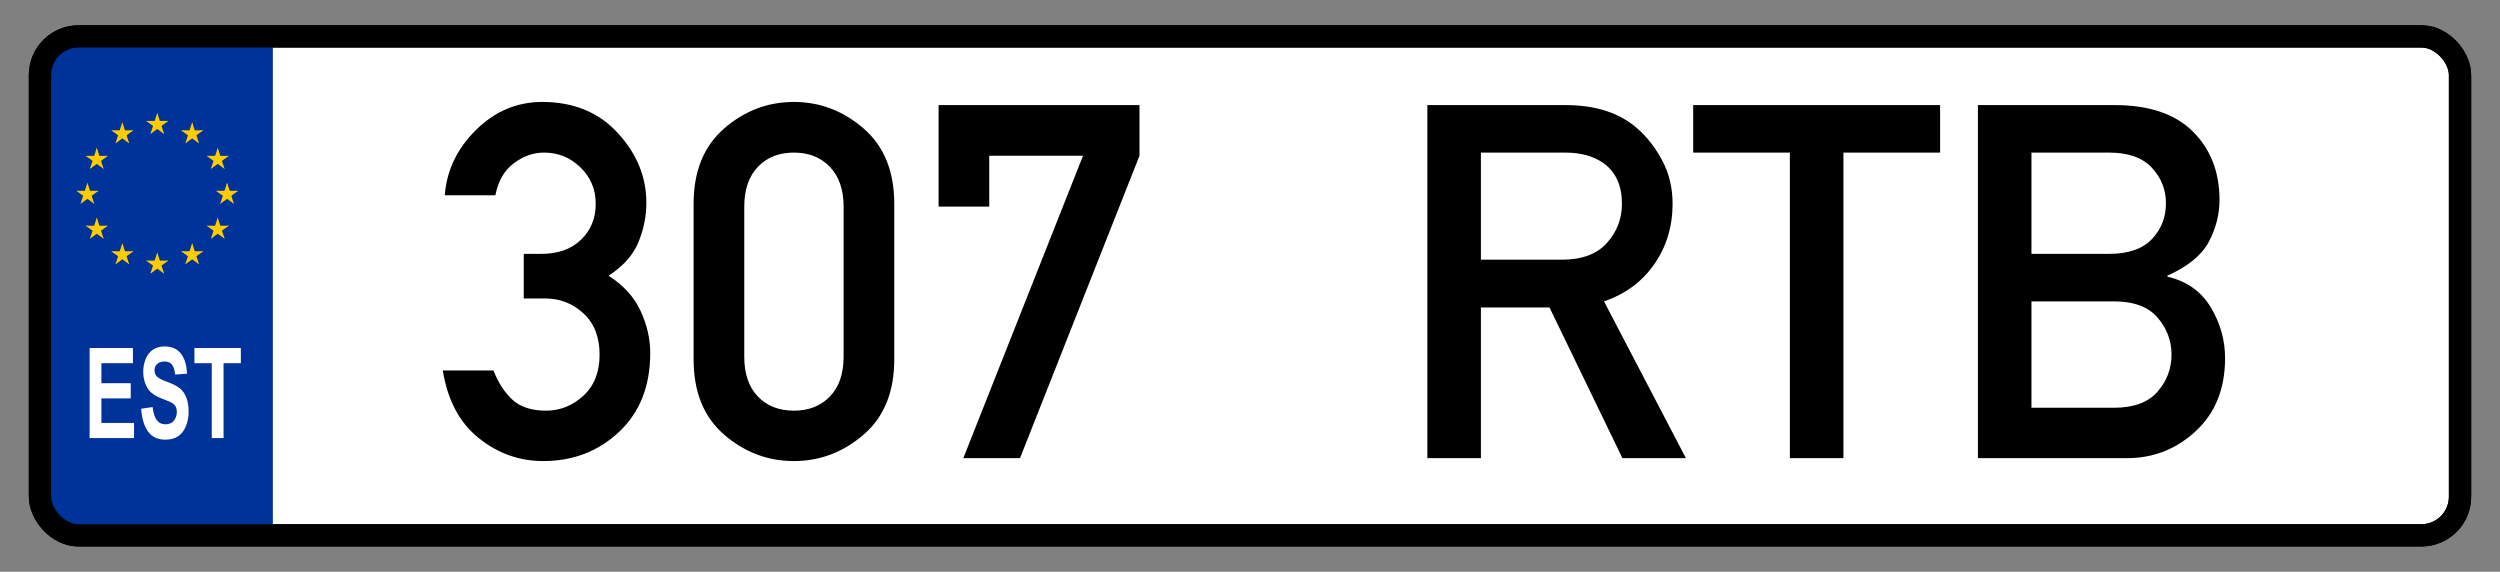 <?xml version="1.0" encoding="UTF-8" standalone="no"?>
<!-- Created with Inkscape (http://www.inkscape.org/) -->
<svg
   xmlns:dc="http://purl.org/dc/elements/1.1/"
   xmlns:cc="http://web.resource.org/cc/"
   xmlns:rdf="http://www.w3.org/1999/02/22-rdf-syntax-ns#"
   xmlns:svg="http://www.w3.org/2000/svg"
   xmlns="http://www.w3.org/2000/svg"
   xmlns:xlink="http://www.w3.org/1999/xlink"
   xmlns:sodipodi="http://sodipodi.sourceforge.net/DTD/sodipodi-0.dtd"
   xmlns:inkscape="http://www.inkscape.org/namespaces/inkscape"
   width="346.71"
   height="79.29"
   id="svg2"
   sodipodi:version="0.32"
   inkscape:version="0.45"
   sodipodi:docbase="F:\License plates"
   sodipodi:docname="German license plate.svg"
   inkscape:output_extension="org.inkscape.output.svg.inkscape"
   version="1.0"
   sodipodi:modified="true">
  <rect width="100%" height="100%" fill="#808080" stroke="none"/>
  <defs
     id="defs4">
    <g
       id="s">
      <g
         id="c">
        <path
           transform="matrix(0.951,0.309,-0.309,0.951,0,-1)"
           d="M 0,0 L 0,1 L 0.5,1 L 0,0 z "
           id="t" />
        <use
           id="use3302"
           transform="scale(-1,1)"
           xlink:href="#t"
           x="0"
           y="0"
           width="744.094"
           height="1052.362" />
      </g>
      <g
         id="a">
        <use
           id="use3305"
           transform="matrix(0.309,0.951,-0.951,0.309,0,0)"
           xlink:href="#c"
           x="0"
           y="0"
           width="744.094"
           height="1052.362" />
        <use
           id="use3307"
           transform="matrix(-0.809,0.588,-0.588,-0.809,0,0)"
           xlink:href="#c"
           x="0"
           y="0"
           width="744.094"
           height="1052.362" />
      </g>
      <use
         id="use3309"
         transform="scale(-1,1)"
         xlink:href="#a"
         x="0"
         y="0"
         width="744.094"
         height="1052.362" />
    </g>
  </defs>
  <sodipodi:namedview
     id="base"
     pagecolor="#ffffff"
     bordercolor="#666666"
     borderopacity="1.0"
     inkscape:pageopacity="0.0"
     inkscape:pageshadow="2"
     inkscape:zoom="2.3297616"
     inkscape:cx="201.73317"
     inkscape:cy="55.898923"
     inkscape:document-units="px"
     inkscape:current-layer="g5585"
     inkscape:window-width="1024"
     inkscape:window-height="742"
     inkscape:window-x="-4"
     inkscape:window-y="-4"
     showgrid="true"
     showguides="true"
     inkscape:guide-bbox="true"
     width="346.71px"
     height="79.29px" />
  <g
     inkscape:label="Capa 1"
     inkscape:groupmode="layer"
     id="layer1"
     transform="translate(-5.528,-5.095)">
    <g
       id="g5585"
       transform="translate(-24.331,-30.836)">
      <g
         id="g2189">
        <rect
           ry="5.357"
           y="40.98"
           x="35.403"
           height="69.193"
           width="335.622"
           id="rect3216"
           style="fill:#ffffff;fill-opacity:1;stroke:#000000;stroke-width:3.093;stroke-miterlimit:4;stroke-dasharray:none;stroke-opacity:1" />
        <path
           sodipodi:nodetypes="ccccccc"
           id="path3214"
           d="M 67.2,41.199 L 67.2,110.142 L 40.659,110.142 C 37.534,110.131 35.946,108.581 35.514,105.877 L 35.608,46.503 C 35.987,43.346 37.587,41.41 40.659,40.947 L 67.2,41.199 z "
           style="fill:#003399;fill-opacity:1;fill-rule:evenodd;stroke:#003399;stroke-width:1px;stroke-linecap:butt;stroke-linejoin:miter;stroke-opacity:1" />
        <g
           id="g3313"
           transform="matrix(1.614,0,0,1.614,51.668,62.889)"
           style="fill:#ffcc00">
          <use
             id="use3315"
             y="-6"
             xlink:href="#s"
             x="0"
             width="744.094"
             height="1052.362" />
          <use
             id="use3317"
             y="6"
             xlink:href="#s"
             x="0"
             width="744.094"
             height="1052.362" />
          <g
             id="l">
            <use
               id="use3320"
               x="-6"
               xlink:href="#s"
               y="0"
               width="744.094"
               height="1052.362" />
            <use
               id="use3322"
               transform="matrix(-0.809,-0.588,0.588,-0.809,-3,-5.196)"
               xlink:href="#s"
               x="0"
               y="0"
               width="744.094"
               height="1052.362" />
            <use
               id="use3324"
               transform="matrix(-0.809,0.588,-0.588,-0.809,-5.196,-3)"
               xlink:href="#s"
               x="0"
               y="0"
               width="744.094"
               height="1052.362" />
            <use
               id="use3326"
               transform="matrix(0.309,0.951,-0.951,0.309,-5.196,3)"
               xlink:href="#s"
               x="0"
               y="0"
               width="744.094"
               height="1052.362" />
            <use
               id="use3328"
               transform="matrix(0.309,0.951,-0.951,0.309,-3,5.196)"
               xlink:href="#s"
               x="0"
               y="0"
               width="744.094"
               height="1052.362" />
          </g>
          <use
             id="use3330"
             transform="scale(-1,1)"
             xlink:href="#l"
             x="0"
             y="0"
             width="744.094"
             height="1052.362" />
        </g>
        <path
           id="text3367"
           d="M 52.532,77.847 L 52.532,67.785 L 59.992,67.785 L 59.992,69.487 L 54.563,69.487 L 54.563,71.718 L 59.615,71.718 L 59.615,73.413 L 54.563,73.413 L 54.563,76.152 L 60.184,76.152 L 60.184,77.847 L 52.532,77.847 z M 61.406,74.573 L 63.383,74.381 C 63.501,75.044 63.743,75.532 64.107,75.843 C 64.47,76.154 64.961,76.309 65.579,76.309 C 66.233,76.309 66.726,76.171 67.058,75.894 C 67.39,75.617 67.555,75.294 67.555,74.923 C 67.555,74.685 67.486,74.483 67.346,74.316 C 67.207,74.149 66.963,74.003 66.615,73.88 C 66.377,73.797 65.835,73.651 64.989,73.441 C 63.9,73.171 63.135,72.839 62.696,72.445 C 62.079,71.892 61.77,71.217 61.77,70.421 C 61.77,69.908 61.915,69.429 62.205,68.983 C 62.496,68.537 62.915,68.197 63.461,67.964 C 64.008,67.73 64.668,67.614 65.442,67.614 C 66.704,67.614 67.655,67.89 68.293,68.444 C 68.931,68.998 69.267,69.737 69.299,70.661 L 67.267,70.75 C 67.18,70.233 66.994,69.861 66.708,69.635 C 66.422,69.408 65.993,69.295 65.421,69.295 C 64.831,69.295 64.369,69.416 64.035,69.659 C 63.819,69.814 63.712,70.023 63.712,70.283 C 63.712,70.521 63.813,70.725 64.014,70.894 C 64.27,71.109 64.892,71.334 65.881,71.567 C 66.869,71.8 67.6,72.042 68.074,72.291 C 68.547,72.54 68.918,72.881 69.185,73.314 C 69.453,73.746 69.587,74.28 69.587,74.916 C 69.587,75.493 69.427,76.033 69.107,76.536 C 68.786,77.039 68.333,77.413 67.748,77.658 C 67.162,77.903 66.432,78.025 65.558,78.025 C 64.286,78.025 63.309,77.731 62.628,77.143 C 61.946,76.555 61.539,75.699 61.406,74.573 L 61.406,74.573 z M 73.575,77.847 L 73.575,69.487 L 70.589,69.487 L 70.589,67.785 L 78.585,67.785 L 78.585,69.487 L 75.606,69.487 L 75.606,77.847 L 73.575,77.847 z "
           style="font-size:14.056px;font-style:normal;font-weight:bold;fill:#ffffff;fill-opacity:1;stroke:none;stroke-width:1px;stroke-linecap:butt;stroke-linejoin:miter;stroke-opacity:1;font-family:Bitstream Vera Sans"
           transform="scale(0.805,1.242)" />
        <path
           id="text2183"
           d="M 102.494,77.324 L 102.494,71.14 L 104.914,71.14 C 107.244,71.14 109.087,70.485 110.442,69.174 C 111.797,67.864 112.475,66.2 112.475,64.184 C 112.475,62.19 111.769,60.51 110.358,59.143 C 108.947,57.776 107.266,57.093 105.317,57.093 C 103.839,57.093 102.438,57.586 101.116,58.572 C 99.795,59.558 98.943,61.036 98.562,63.008 L 91.539,63.008 C 91.808,59.558 93.253,56.539 95.874,53.951 C 98.495,51.363 101.553,50.07 105.048,50.069 C 109.417,50.07 112.918,51.509 115.55,54.388 C 118.183,57.267 119.499,60.487 119.499,64.049 C 119.499,65.931 119.129,67.763 118.39,69.544 C 117.651,71.325 116.273,72.865 114.256,74.165 C 116.317,75.487 117.796,77.111 118.692,79.038 C 119.588,80.964 120.037,82.914 120.037,84.885 C 120.037,89.456 118.603,93.096 115.735,95.807 C 112.867,98.518 109.35,99.873 105.183,99.873 C 101.867,99.873 98.882,98.804 96.227,96.664 C 93.572,94.524 91.92,91.405 91.27,87.305 L 98.294,87.305 C 98.943,88.985 99.817,90.335 100.915,91.354 C 102.013,92.374 103.57,92.883 105.586,92.883 C 107.535,92.883 109.26,92.194 110.761,90.817 C 112.262,89.439 113.013,87.54 113.013,85.12 C 113.013,82.678 112.268,80.768 110.778,79.391 C 109.288,78.013 107.513,77.324 105.452,77.324 L 102.494,77.324 z M 146.854,85.389 L 146.854,64.587 C 146.854,62.235 146.221,60.398 144.955,59.076 C 143.689,57.754 142.026,57.093 139.965,57.093 C 137.881,57.093 136.212,57.754 134.958,59.076 C 133.703,60.398 133.076,62.235 133.076,64.587 L 133.076,85.389 C 133.076,87.764 133.703,89.607 134.958,90.917 C 136.212,92.228 137.881,92.883 139.965,92.883 C 142.026,92.883 143.689,92.228 144.955,90.917 C 146.221,89.607 146.854,87.764 146.854,85.389 L 146.854,85.389 z M 126.052,85.792 L 126.052,64.184 C 126.052,59.681 127.463,56.203 130.286,53.749 C 133.109,51.296 136.335,50.07 139.965,50.069 C 143.572,50.07 146.792,51.296 149.626,53.749 C 152.461,56.203 153.878,59.681 153.878,64.184 L 153.878,85.792 C 153.878,90.296 152.461,93.768 149.626,96.21 C 146.792,98.652 143.572,99.873 139.965,99.873 C 136.335,99.873 133.109,98.652 130.286,96.21 C 127.463,93.768 126.052,90.296 126.052,85.792 L 126.052,85.792 z M 160.027,64.587 L 160.027,50.506 L 187.887,50.506 L 187.887,57.53 L 171.319,99.47 L 163.455,99.47 L 180.057,57.53 L 167.051,57.53 L 167.051,64.587 L 160.027,64.587 z M 235.237,57.093 L 235.237,71.947 L 246.462,71.947 C 249.24,71.947 251.323,71.174 252.712,69.628 C 254.101,68.082 254.796,66.268 254.796,64.184 C 254.796,61.697 253.967,59.838 252.309,58.605 C 250.92,57.597 249.117,57.093 246.899,57.093 L 235.237,57.093 z M 227.81,99.47 L 227.81,50.506 L 246.966,50.506 C 251.155,50.506 254.471,51.582 256.913,53.732 C 258.28,54.92 259.439,56.41 260.391,58.202 C 261.343,59.994 261.82,61.988 261.82,64.184 C 261.82,67.343 260.974,70.138 259.282,72.569 C 257.591,74.999 255.266,76.719 252.309,77.727 L 263.668,99.47 L 254.863,99.47 L 244.748,78.567 L 235.237,78.567 L 235.237,99.47 L 227.81,99.47 z M 278.085,99.47 L 278.085,57.093 L 264.676,57.093 L 264.676,50.506 L 298.92,50.506 L 298.92,57.093 L 285.512,57.093 L 285.512,99.47 L 278.085,99.47 z M 304.163,99.47 L 304.163,50.506 L 323.15,50.506 C 327.922,50.506 331.535,51.733 333.988,54.186 C 336.441,56.639 337.668,59.793 337.668,63.646 C 337.668,65.663 337.175,67.601 336.189,69.46 C 335.203,71.32 333.288,72.888 330.443,74.165 L 330.443,74.299 C 333.131,74.927 335.136,76.344 336.458,78.55 C 337.78,80.757 338.441,83.104 338.441,85.591 C 338.441,89.825 337.091,93.197 334.391,95.706 C 331.692,98.215 328.505,99.47 324.83,99.47 L 304.163,99.47 z M 323.016,77.727 L 311.59,77.727 L 311.59,92.48 L 323.016,92.48 C 325.771,92.48 327.793,91.735 329.082,90.245 C 330.37,88.755 331.014,87.047 331.014,85.12 C 331.014,83.194 330.37,81.48 329.082,79.979 C 327.793,78.478 325.771,77.727 323.016,77.727 L 323.016,77.727 z M 322.344,57.093 L 311.59,57.093 L 311.59,71.14 L 322.344,71.14 C 325.01,71.14 326.992,70.457 328.292,69.09 C 329.591,67.724 330.241,66.066 330.241,64.117 C 330.241,62.235 329.591,60.594 328.292,59.193 C 326.992,57.793 325.01,57.093 322.344,57.093 L 322.344,57.093 z "
           style="font-size:68.825px;font-style:normal;font-weight:normal;fill:#000000;fill-opacity:1;stroke:none;stroke-width:1px;stroke-linecap:butt;stroke-linejoin:miter;stroke-opacity:1;font-family:Bitstream Vera Sans" />
        <rect
           ry="5.357"
           y="40.98"
           x="35.404"
           height="69.193"
           width="335.622"
           id="rect2221"
           style="fill:none;fill-opacity:1;stroke:#000000;stroke-width:3.093;stroke-miterlimit:4;stroke-dasharray:none;stroke-opacity:1" />
      </g>
    </g>
  </g>
</svg>

